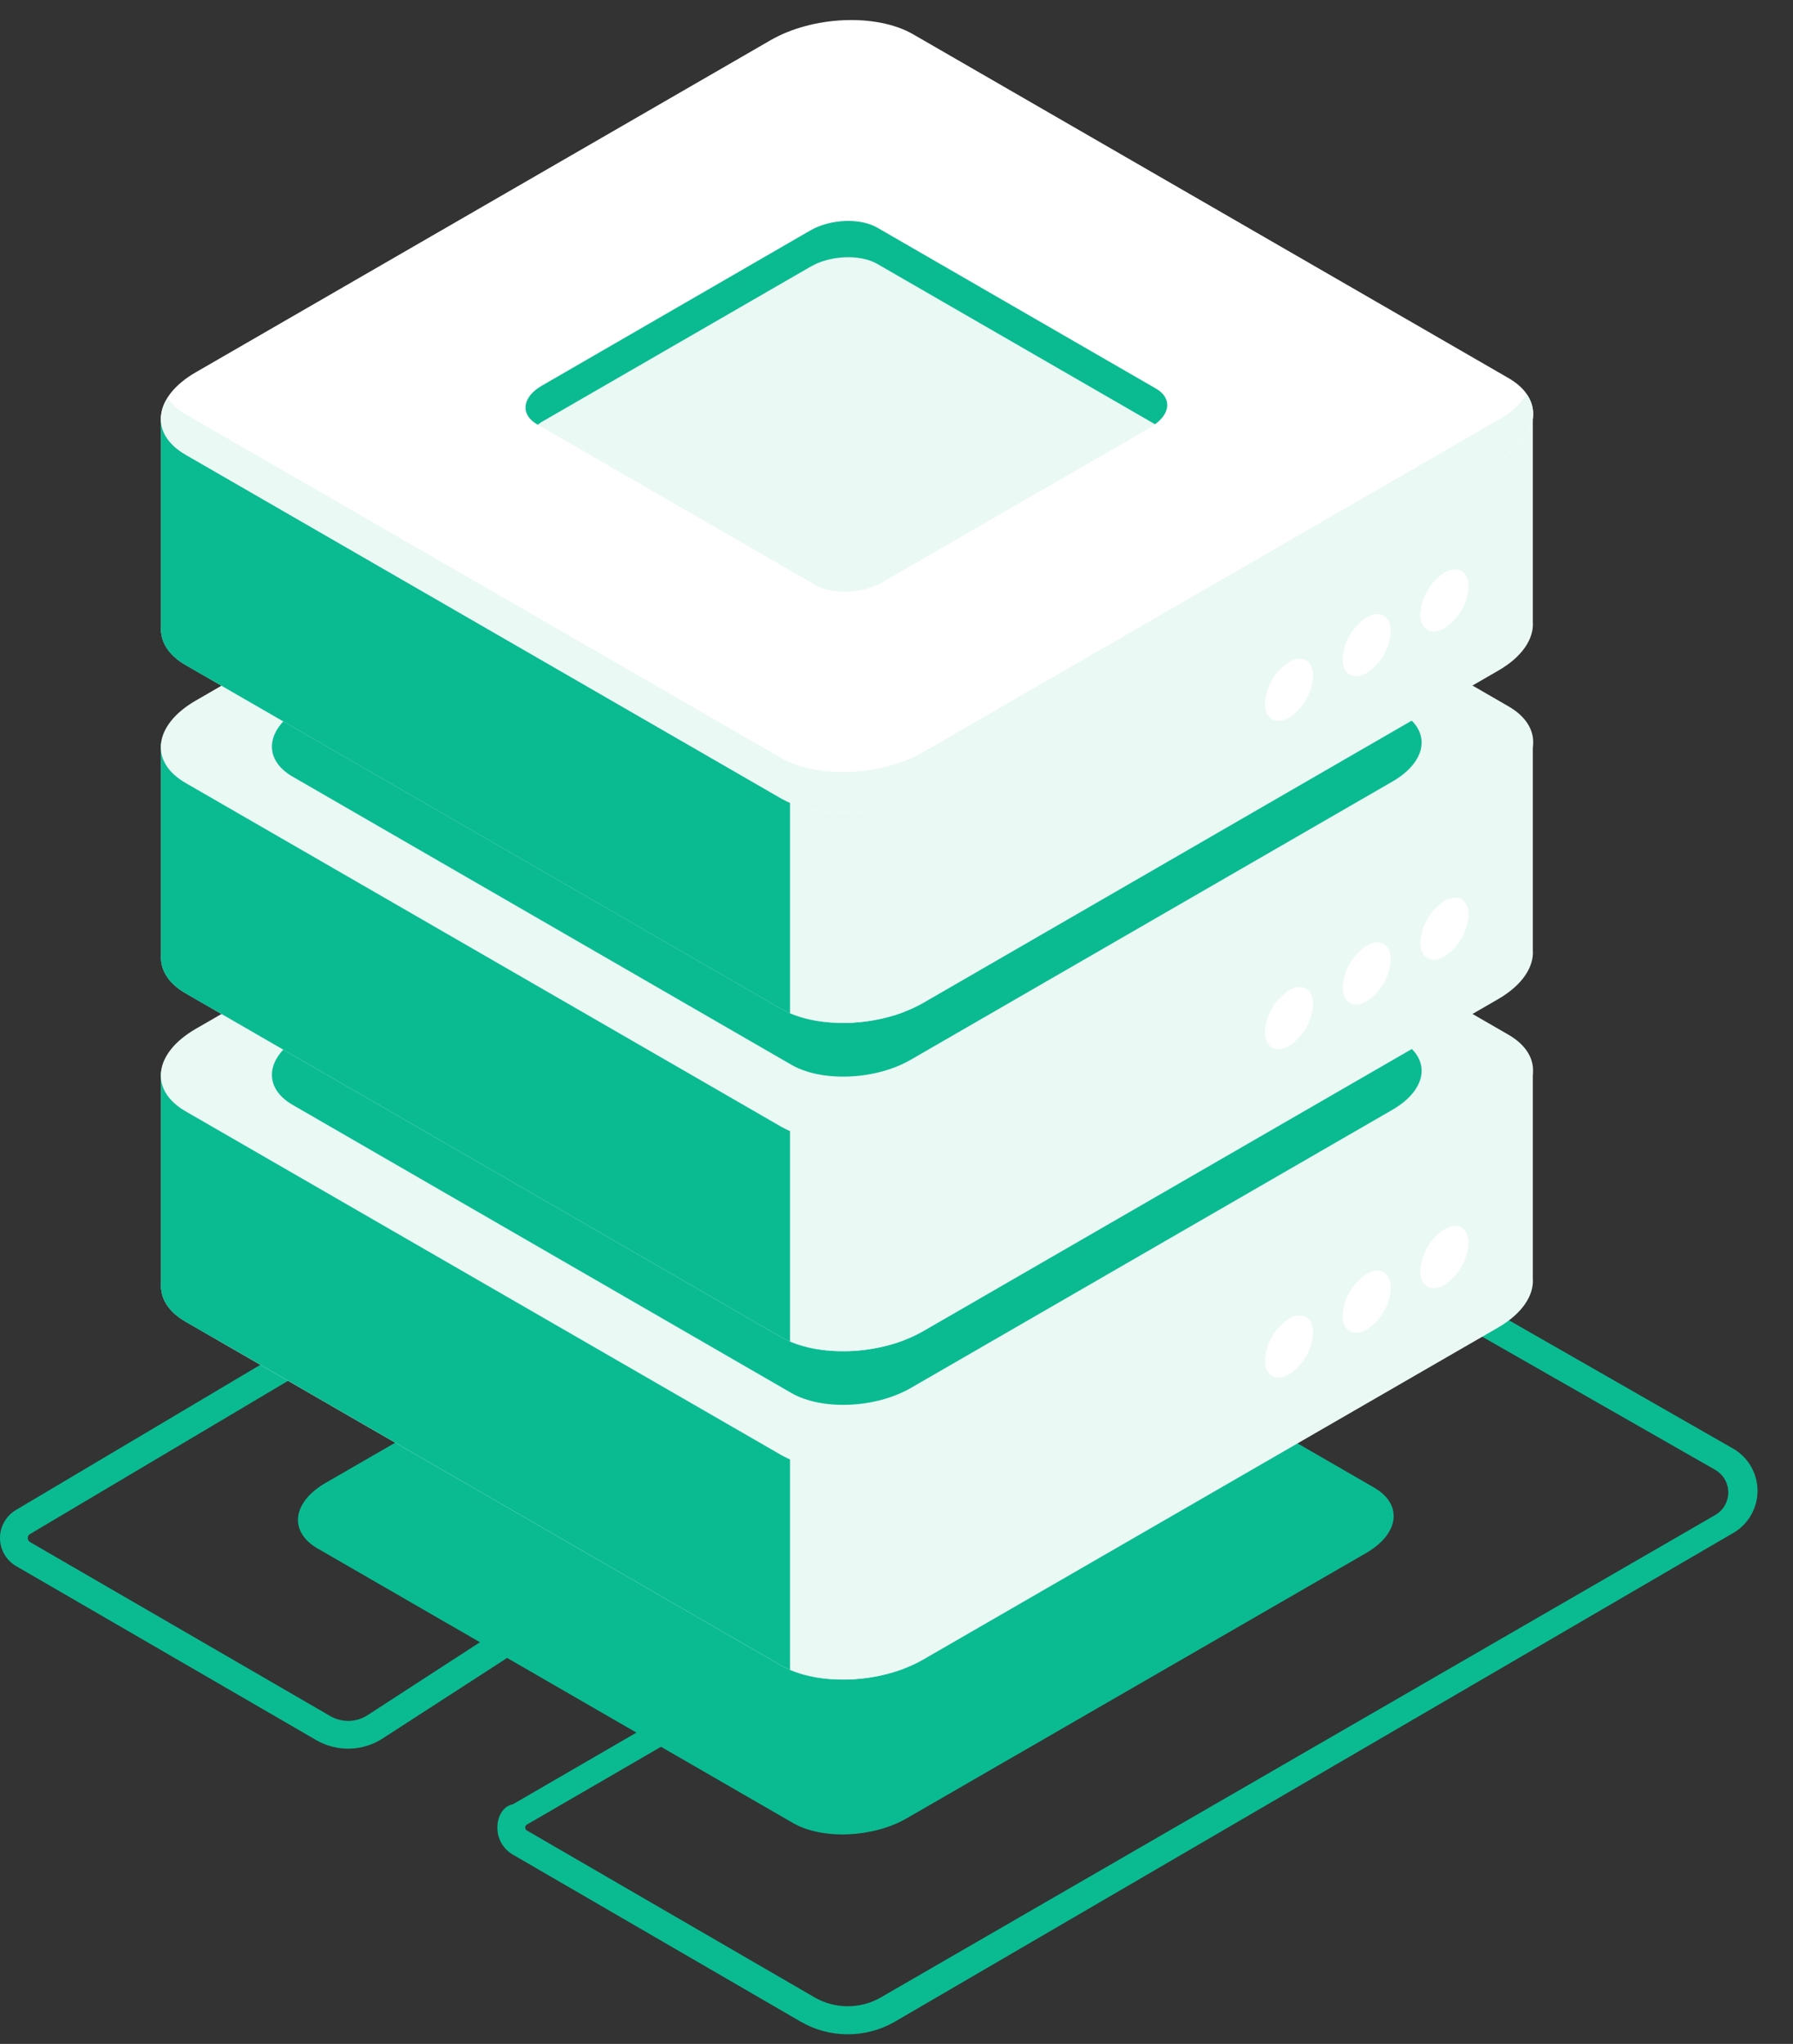 <svg width="43" height="49" viewBox="0 0 43 49" fill="none" xmlns="http://www.w3.org/2000/svg">
<rect x="0" y="0" width="43" height="49" fill="#333333" stroke="none"/>
<path d="M41.595 36.735C41.767 36.629 41.909 36.479 42.006 36.301C42.103 36.124 42.152 35.924 42.149 35.721C42.145 35.519 42.089 35.32 41.986 35.146C41.883 34.972 41.736 34.827 41.56 34.727L23.619 24.46C22.456 23.789 21.01 23.971 19.846 24.643L0.387 36.198C0.269 36.267 0.171 36.366 0.103 36.485C0.035 36.603 -0.001 36.738 8.77201e-06 36.875C0.001 37.012 0.037 37.146 0.106 37.265C0.175 37.383 0.274 37.481 0.393 37.549L7.594 41.723C7.837 41.862 8.113 41.93 8.393 41.922C8.672 41.914 8.944 41.829 9.178 41.677L12.614 39.455L12.248 38.893L8.817 41.118C8.685 41.204 8.532 41.252 8.375 41.257C8.217 41.261 8.062 41.222 7.925 41.144L0.723 36.971C0.705 36.962 0.691 36.947 0.681 36.93C0.671 36.913 0.666 36.893 0.666 36.873C0.666 36.853 0.67 36.834 0.68 36.817C0.69 36.8 0.705 36.786 0.722 36.776L20.181 25.226C21.138 24.677 22.327 24.494 23.285 25.043L41.133 35.237C41.227 35.291 41.306 35.368 41.361 35.462C41.416 35.555 41.446 35.662 41.448 35.77C41.45 35.879 41.423 35.986 41.37 36.081C41.318 36.176 41.242 36.256 41.149 36.313L21.116 47.891C20.875 48.028 20.602 48.099 20.325 48.098C20.047 48.097 19.775 48.023 19.535 47.885L12.637 43.885C12.624 43.878 12.614 43.868 12.606 43.855C12.599 43.842 12.595 43.828 12.596 43.813C12.596 43.798 12.599 43.784 12.607 43.772C12.614 43.759 12.624 43.748 12.637 43.742L17.173 41.111L16.838 40.624L12.302 43.255C12.068 43.298 11.928 43.542 11.928 43.813C11.927 43.945 11.961 44.075 12.027 44.189C12.093 44.303 12.188 44.398 12.302 44.464L19.2 48.466C19.541 48.664 19.928 48.769 20.322 48.77C20.717 48.772 21.105 48.67 21.448 48.475L41.595 36.735Z" fill="#0ABB92"/>
<path d="M19.018 43.705L7.618 37.124C6.919 36.72 7.006 36.014 7.814 35.548L18.821 29.193C19.629 28.727 20.851 28.676 21.551 29.08L32.951 35.662C33.651 36.066 33.563 36.771 32.755 37.237L21.747 43.591C20.94 44.059 19.717 44.11 19.018 43.705Z" fill="#0ABB92"/>
<path d="M36.76 30.646V25.721L25.715 25.715L21.897 23.511C21.021 23.005 19.491 23.069 18.479 23.652L14.918 25.709L3.863 25.703V30.769C3.838 31.111 4.029 31.442 4.449 31.684L18.728 39.926C19.604 40.431 21.134 40.368 22.146 39.784L35.929 31.826C36.511 31.489 36.792 31.05 36.76 30.646Z" fill="#EBF9F5"/>
<path d="M20.309 23.171C19.669 23.18 19.041 23.345 18.479 23.651L14.918 25.708L3.863 25.702V30.768C3.838 31.11 4.029 31.441 4.449 31.683L18.728 39.925C19.149 40.168 19.721 40.278 20.314 40.264L20.309 23.171Z" fill="#0ABB92"/>
<path d="M5.114 25.704H3.863V30.77C3.838 31.112 4.029 31.442 4.449 31.685L5.114 32.069V25.704Z" fill="#0ABB92"/>
<path d="M18.946 40.033C19.702 40.357 20.795 40.339 21.679 40.002V34.253H18.946V40.033Z" fill="#EBF9F5"/>
<path d="M18.726 34.878L4.448 26.641C3.572 26.134 3.682 25.251 4.694 24.666L18.477 16.709C19.489 16.125 21.02 16.061 21.896 16.567L36.174 24.805C37.051 25.31 36.941 26.193 35.929 26.778L22.145 34.736C21.133 35.321 19.602 35.384 18.726 34.878Z" fill="#EBF9F5"/>
<path d="M18.976 33.394L7.016 26.487C6.283 26.063 6.375 25.323 7.221 24.834L18.772 18.164C19.62 17.676 20.902 17.622 21.636 18.046L33.599 24.953C34.331 25.377 34.24 26.117 33.393 26.606L21.842 33.276C20.995 33.764 19.709 33.818 18.976 33.394Z" fill="#0ABB92"/>
<path d="M31.491 31.948C31.48 32.148 31.422 32.342 31.322 32.516C31.222 32.689 31.082 32.837 30.915 32.946C30.596 33.129 30.338 32.981 30.338 32.613C30.349 32.413 30.407 32.218 30.507 32.045C30.607 31.871 30.747 31.724 30.915 31.614C31.233 31.43 31.491 31.58 31.491 31.948Z" fill="white"/>
<path d="M33.354 30.875C33.343 31.076 33.285 31.27 33.185 31.444C33.085 31.617 32.945 31.765 32.777 31.874C32.459 32.057 32.201 31.91 32.201 31.542C32.212 31.342 32.269 31.147 32.37 30.974C32.47 30.8 32.609 30.653 32.777 30.543C33.096 30.359 33.354 30.508 33.354 30.875Z" fill="white"/>
<path d="M35.217 29.804C35.206 30.004 35.148 30.199 35.048 30.372C34.948 30.546 34.808 30.693 34.64 30.803C34.322 30.986 34.063 30.837 34.063 30.47C34.074 30.27 34.132 30.076 34.232 29.902C34.332 29.729 34.472 29.581 34.64 29.472C34.959 29.288 35.217 29.437 35.217 29.804Z" fill="white"/>
<path d="M36.76 22.774V17.848L25.715 17.842L21.897 15.638C21.021 15.133 19.491 15.196 18.479 15.78L14.918 17.837L3.863 17.83V22.896C3.838 23.238 4.029 23.569 4.449 23.811L18.728 32.053C19.604 32.56 21.134 32.496 22.146 31.912L35.929 23.953C36.511 23.616 36.792 23.177 36.76 22.774Z" fill="#EBF9F5"/>
<path d="M20.309 15.299C19.669 15.309 19.041 15.474 18.479 15.78L14.918 17.837L3.863 17.83V22.896C3.838 23.238 4.029 23.569 4.449 23.811L18.728 32.053C19.149 32.296 19.721 32.407 20.314 32.392L20.309 15.299Z" fill="#0ABB92"/>
<path d="M5.114 17.831H3.863V22.897C3.838 23.239 4.029 23.57 4.449 23.812L5.114 24.196V17.831Z" fill="#0ABB92"/>
<path d="M18.946 32.162C19.702 32.485 20.795 32.468 21.679 32.13V26.381H18.946V32.162Z" fill="#EBF9F5"/>
<path d="M18.726 27.007L4.448 18.769C3.572 18.263 3.682 17.38 4.694 16.796L18.48 8.834C19.492 8.25 21.023 8.186 21.899 8.692L36.177 16.934C37.054 17.439 36.944 18.324 35.932 18.907L22.148 26.87C21.133 27.45 19.602 27.513 18.726 27.007Z" fill="#EBF9F5"/>
<path d="M18.976 25.525L7.016 18.618C6.283 18.194 6.375 17.454 7.221 16.965L18.772 10.295C19.62 9.806 20.902 9.753 21.636 10.177L33.599 17.084C34.331 17.507 34.24 18.248 33.393 18.737L21.842 25.406C20.995 25.896 19.709 25.949 18.976 25.525Z" fill="#0ABB92"/>
<path d="M31.491 24.076C31.48 24.276 31.422 24.47 31.322 24.644C31.222 24.817 31.082 24.965 30.915 25.074C30.596 25.257 30.338 25.109 30.338 24.741C30.349 24.541 30.407 24.346 30.507 24.173C30.607 23.999 30.747 23.852 30.915 23.742C31.233 23.558 31.491 23.708 31.491 24.076Z" fill="white"/>
<path d="M33.354 23.004C33.343 23.204 33.285 23.399 33.185 23.572C33.085 23.746 32.945 23.893 32.777 24.003C32.459 24.186 32.201 24.038 32.201 23.67C32.212 23.47 32.269 23.275 32.37 23.101C32.47 22.928 32.609 22.78 32.777 22.671C33.096 22.487 33.354 22.636 33.354 23.004Z" fill="white"/>
<path d="M35.217 21.932C35.206 22.132 35.148 22.327 35.048 22.5C34.948 22.674 34.808 22.821 34.64 22.931C34.322 23.114 34.063 22.966 34.063 22.598C34.074 22.398 34.132 22.204 34.232 22.03C34.333 21.857 34.472 21.709 34.64 21.6C34.959 21.416 35.217 21.565 35.217 21.932Z" fill="white"/>
<path d="M36.76 14.904V9.978L25.715 9.973L21.897 7.768C21.021 7.263 19.491 7.326 18.479 7.91L14.918 9.966L3.863 9.96V15.026C3.838 15.368 4.029 15.699 4.449 15.941L18.728 24.183C19.604 24.69 21.134 24.625 22.146 24.042L35.929 16.079C36.511 15.746 36.792 15.307 36.76 14.904Z" fill="#EBF9F5"/>
<path d="M20.309 7.43C19.669 7.439 19.041 7.604 18.479 7.91L14.918 9.967L3.863 9.96V15.027C3.838 15.369 4.029 15.699 4.449 15.942L18.728 24.184C19.149 24.427 19.721 24.537 20.314 24.523L20.309 7.43Z" fill="#0ABB92"/>
<path d="M5.114 9.961H3.863V15.027C3.838 15.369 4.029 15.7 4.449 15.942L5.114 16.326V9.961Z" fill="#0ABB92"/>
<path d="M18.946 24.292C19.702 24.615 20.795 24.597 21.679 24.261V18.511H18.946V24.292Z" fill="#EBF9F5"/>
<path d="M18.726 19.137L4.448 10.899C3.572 10.393 3.682 9.51 4.694 8.926L18.48 0.964C19.492 0.38 21.023 0.316 21.899 0.822L36.177 9.064C37.054 9.569 36.944 10.454 35.932 11.037L22.145 18.996C21.133 19.58 19.602 19.643 18.726 19.137Z" fill="white"/>
<path d="M35.929 10.068L22.146 18.026C21.133 18.61 19.603 18.674 18.727 18.167L4.449 9.93C4.277 9.835 4.129 9.702 4.015 9.542C3.714 10.026 3.85 10.549 4.452 10.899L18.73 19.137C19.606 19.643 21.136 19.58 22.148 18.996L35.932 11.037C36.718 10.58 36.957 9.949 36.614 9.452C36.44 9.71 36.204 9.922 35.929 10.068Z" fill="#EBF9F5"/>
<path d="M31.491 16.206C31.48 16.406 31.422 16.601 31.322 16.774C31.222 16.948 31.082 17.095 30.915 17.204C30.596 17.387 30.338 17.239 30.338 16.871C30.349 16.671 30.407 16.477 30.507 16.303C30.607 16.13 30.747 15.982 30.915 15.873C31.233 15.689 31.491 15.838 31.491 16.206Z" fill="white"/>
<path d="M33.354 15.135C33.343 15.335 33.285 15.529 33.185 15.703C33.085 15.876 32.945 16.024 32.777 16.133C32.459 16.316 32.201 16.168 32.201 15.8C32.212 15.6 32.269 15.405 32.37 15.232C32.47 15.058 32.609 14.911 32.777 14.801C33.096 14.617 33.354 14.767 33.354 15.135Z" fill="white"/>
<path d="M35.217 14.063C35.206 14.263 35.148 14.458 35.048 14.632C34.948 14.805 34.808 14.953 34.64 15.062C34.322 15.245 34.063 15.097 34.063 14.729C34.074 14.529 34.132 14.334 34.232 14.161C34.333 13.987 34.472 13.839 34.64 13.73C34.959 13.546 35.217 13.695 35.217 14.063Z" fill="white"/>
<path d="M19.558 14.028L12.876 10.171C12.466 9.934 12.517 9.521 12.991 9.248L19.441 5.523C19.915 5.249 20.63 5.22 21.041 5.457L27.722 9.314C28.132 9.551 28.081 9.964 27.608 10.238L21.158 13.961C20.684 14.236 19.968 14.265 19.558 14.028Z" fill="#EBF9F5"/>
<path d="M12.879 10.172L12.897 10.183C12.927 10.159 12.957 10.137 12.989 10.117L19.439 6.393C19.913 6.118 20.629 6.09 21.039 6.327L27.7 10.171C28.078 9.896 28.097 9.53 27.718 9.314L21.037 5.457C20.627 5.22 19.911 5.25 19.437 5.523L12.993 9.248C12.52 9.522 12.472 9.935 12.879 10.172Z" fill="#0ABB92"/>
</svg>

